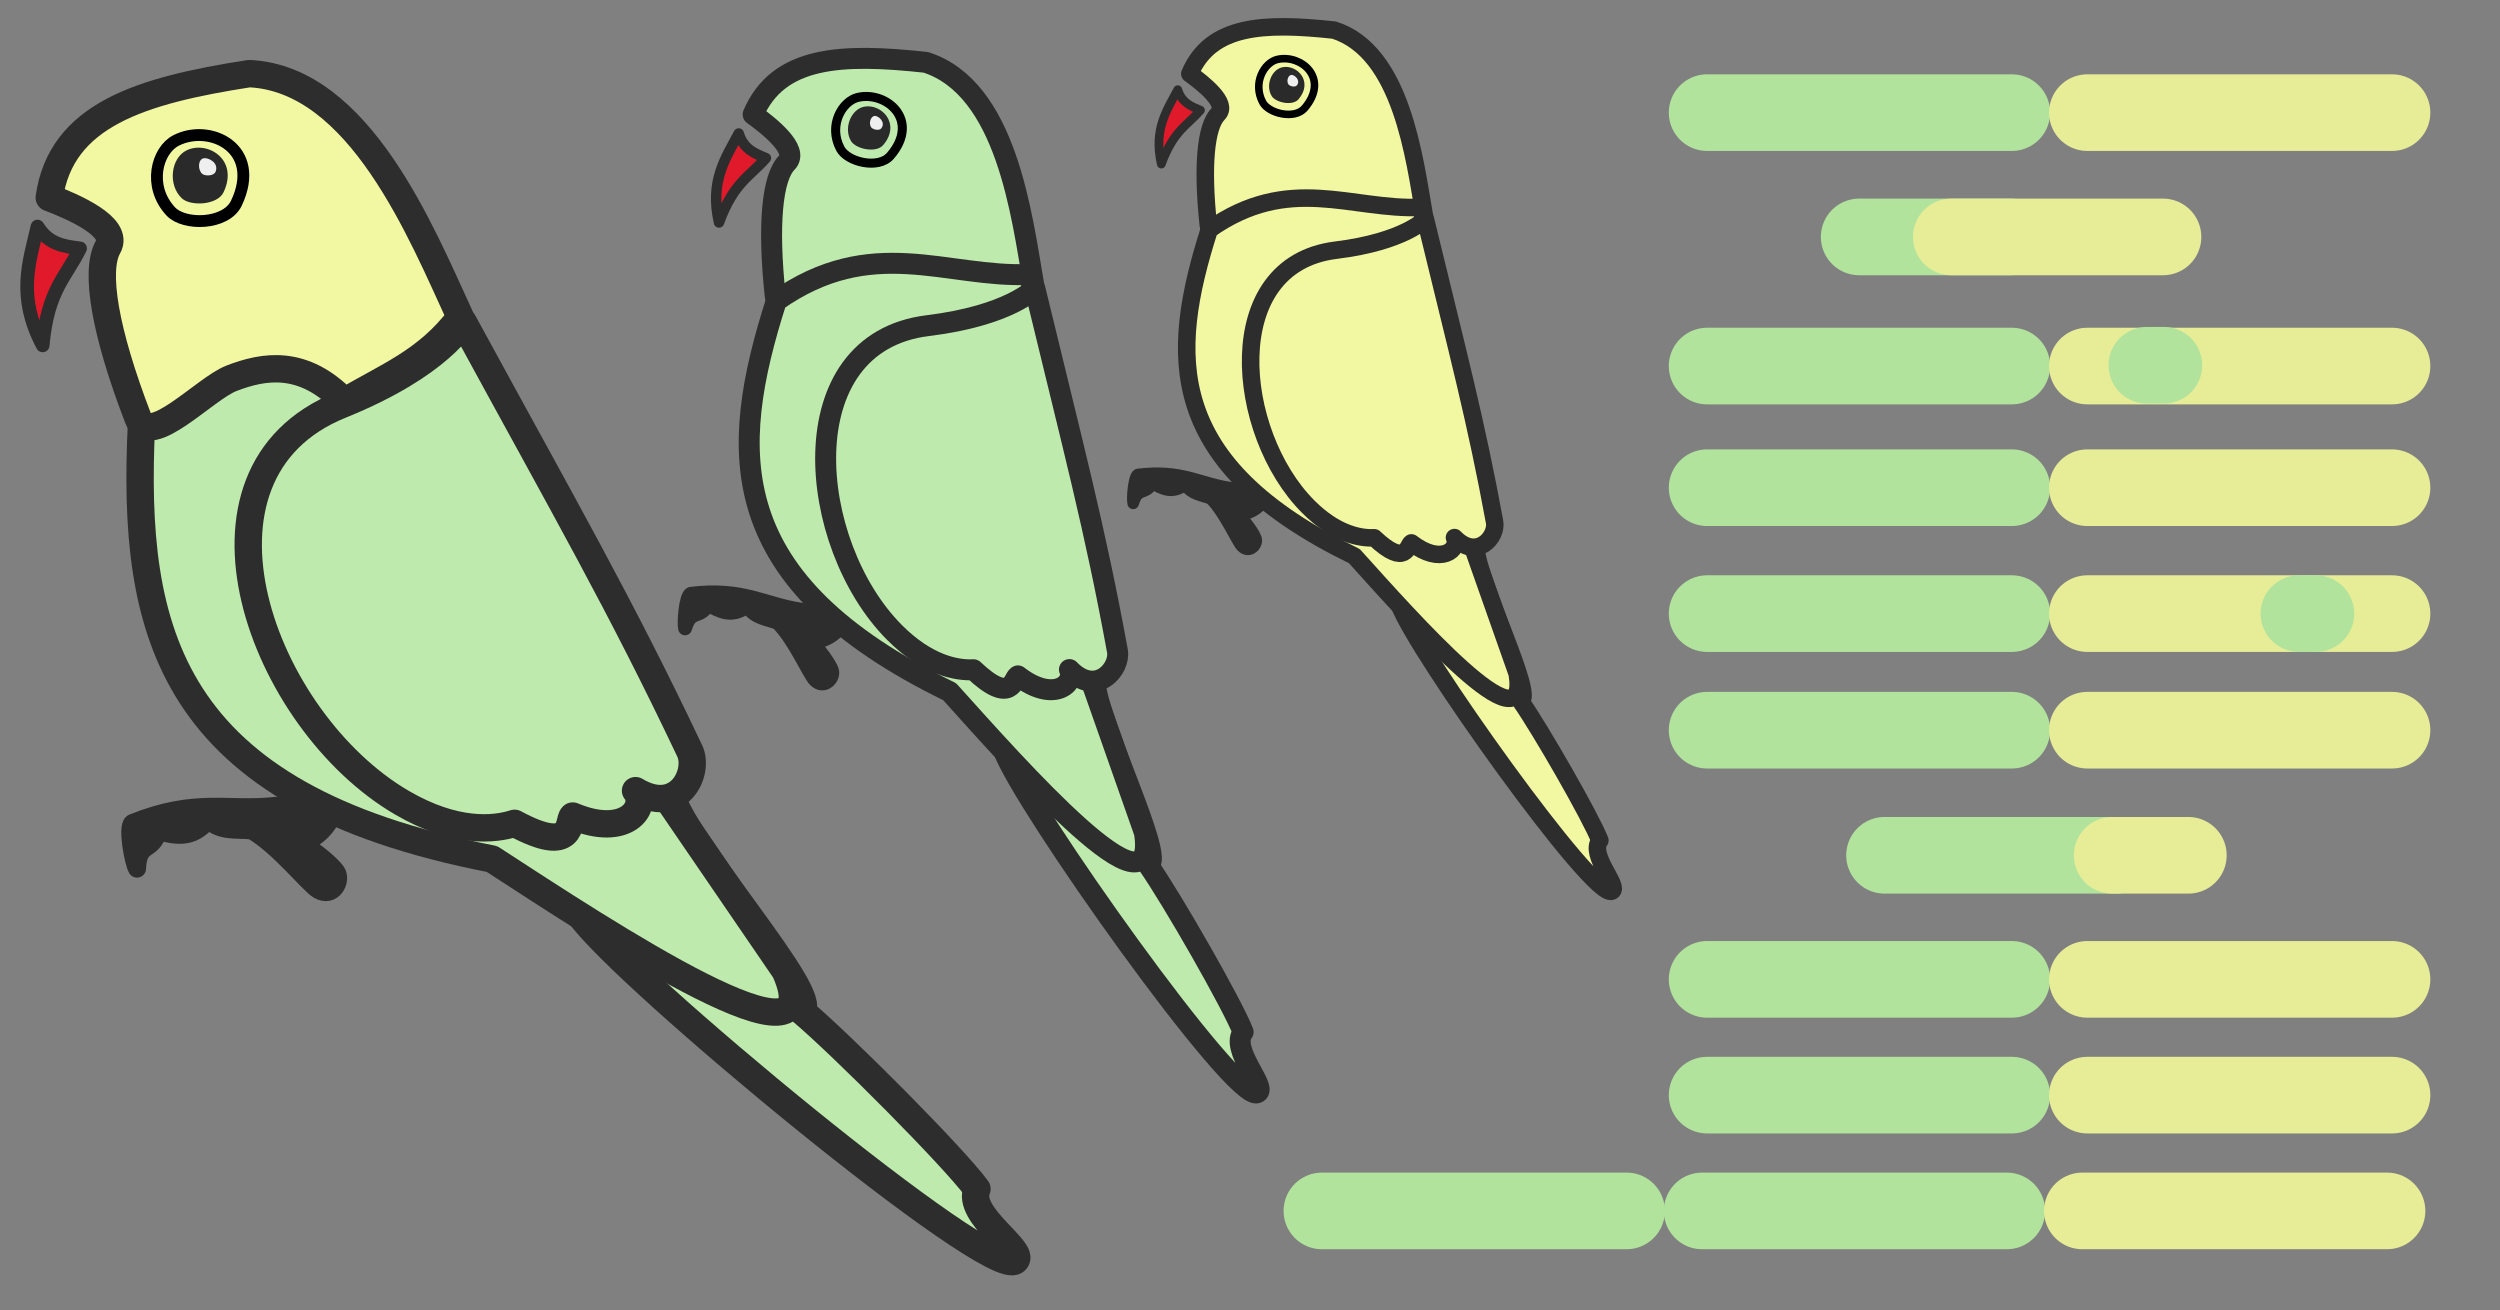 <?xml version="1.0" encoding="UTF-8" standalone="no"?>
<!-- Created with Inkscape (http://www.inkscape.org/) -->

<svg
   width="261mm"
   height="136.804mm"
   viewBox="0 0 261 136.804"
   version="1.1"
   id="svg1"
   xml:space="preserve"
   inkscape:version="1.3.1 (9b9bdc1480, 2023-11-25, custom)"
   sodipodi:docname="parakit.logo.svg"
   xmlns:inkscape="http://www.inkscape.org/namespaces/inkscape"
   xmlns:sodipodi="http://sodipodi.sourceforge.net/DTD/sodipodi-0.dtd"
   xmlns="http://www.w3.org/2000/svg"
   xmlns:svg="http://www.w3.org/2000/svg"><rect x="0" y="0" width="261" height="136.804" fill="#808080" stroke="none"/><sodipodi:namedview
     id="namedview1"
     pagecolor="#ffffff"
     bordercolor="#000000"
     borderopacity="0.25"
     inkscape:showpageshadow="2"
     inkscape:pageopacity="0.0"
     inkscape:pagecheckerboard="0"
     inkscape:deskcolor="#d1d1d1"
     inkscape:document-units="mm"
     showgrid="false"
     inkscape:zoom="0.72693604"
     inkscape:cx="646.54932"
     inkscape:cy="214.59935"
     inkscape:window-width="1920"
     inkscape:window-height="1016"
     inkscape:window-x="0"
     inkscape:window-y="27"
     inkscape:window-maximized="1"
     inkscape:current-layer="svg1" /><defs
     id="defs1" /><g
     id="g35"
     transform="matrix(0.65,0,0,0.65,203.204,-103.274)"><path
       style="display:inline;fill:#bfeaad;fill-opacity:1;stroke:#2d2d2d;stroke-width:4.394;stroke-linecap:round;stroke-linejoin:round;stroke-dasharray:none;stroke-dashoffset:0;stroke-opacity:1"
       d="m -204.724,286.904 c 3.09,8.784 23.924,31.924 20.841,34.355 6.704,5.666 24.462,23.518 28.179,28.586 -1.831,4.212 7.951,9.907 6.187,11.517 -3.8,3.467 -63.03,-45.657 -69.984,-55.556"
       id="path2"
       sodipodi:nodetypes="cccsc" /><path
       style="fill:#bfeaad;fill-opacity:1;stroke:#2d2d2d;stroke-width:4.394;stroke-linecap:round;stroke-linejoin:round;stroke-dasharray:none;stroke-dashoffset:0;stroke-opacity:1"
       d="m -186.511,314.831 c 8.143,18.344 -28.726,-6.039 -47.097,-17.982 -52.135,-10.095 -57.871,-36.55 -56.296,-69.723 15.716,-18.833 33.135,-13.861 49.825,-19.085 l 38.045,72.637 -3.175,6.822 z"
       id="path3"
       sodipodi:nodetypes="ccccccc" /><path
       style="fill:#bfeaad;fill-opacity:1;stroke:#2d2d2d;stroke-width:4.394;stroke-linecap:round;stroke-linejoin:round;stroke-dasharray:none;stroke-opacity:1"
       d="m -238.231,210.573 c 16.546,30.376 25.219,45.358 36.391,68.924 1.631,3.44 -1.768,10.538 -8.706,6.377 2.062,2.539 -1.414,7.717 -10.092,4.076 -0.823,0.654 0.475,6.471 -9.337,1.168 -3.295,1.074 -9.572,1.644 -18.041,-3.282 -22.602,-13.147 -37.213,-52.873 -9.888,-63.911 16.113,-6.509 19.673,-13.352 19.673,-13.352 z"
       id="path6"
       sodipodi:nodetypes="ccccsssc" /><path
       d="m -238.694,209.81 c -6.189,-13.392 -16.132,-38.257 -33.881,-39.103 -17.499,2.712 -30.255,6.657 -32.136,19.92 3.865,1.482 11.29,4.674 9.448,7.91 -2.18,3.829 -0.524,13.624 4.827,27.54 1.878,4.885 10.704,-4.772 14.969,-6.424 5.185,-2.009 11.521,-3.146 18.179,3.736 6.576,-3.975 13.201,-6.362 18.594,-13.577 z"
       style="fill:#f2f8a1;fill-opacity:1;stroke:#2d2d2d;stroke-width:4.394;stroke-linecap:round;stroke-linejoin:round;stroke-dasharray:none;stroke-dashoffset:0;stroke-opacity:1"
       id="path1-5" /><g
       id="g9"
       transform="rotate(7.922,-992.955,-2216.852)"
       style="stroke-width:1.9;stroke-dasharray:none"><g
         id="g4"
         transform="matrix(0.702,0,0,0.702,11.972,11.314)"
         style="stroke-width:2.705;stroke-dasharray:none"><path
           style="fill:#2a2a2a;stroke-width:2.705;stroke-linecap:round;stroke-linejoin:round;stroke-dasharray:none"
           d="m 41.824,72.532 c -3.347,2.259 -3.205,8.435 0.436,11.02 2.205,1.565 8.265,0.476 9.261,-2.684 2.513,-7.978 -5.364,-11.26 -9.697,-8.336 z"
           id="path1"
           sodipodi:nodetypes="ssss" /><path
           style="fill:#efefef;fill-opacity:1;stroke-width:2.705;stroke-linecap:round;stroke-linejoin:round;stroke-dasharray:none"
           d="m 45.934,73.788 c -1.226,0.439 -1.034,2.721 0.141,3.555 0.711,0.505 2.729,0.171 2.987,-0.866 0.552,-2.216 -2.163,-3.035 -3.128,-2.689 z"
           id="path4"
           sodipodi:nodetypes="ssss" /></g><path
         style="fill:none;stroke:#000000;stroke-width:1.9;stroke-linecap:round;stroke-linejoin:round;stroke-dasharray:none;stroke-opacity:1"
         d="m 39.415,60.911 c -2.796,1.983 -3.561,7.889 0.756,11.389 2.455,1.991 9.085,0.931 10.249,-2.763 2.938,-9.326 -6.021,-12.161 -11.005,-8.626 z"
         id="path5"
         sodipodi:nodetypes="ssss" /></g><path
       style="fill:#2d2d2d;fill-opacity:1;stroke:#2d2d2d;stroke-width:2.894;stroke-linecap:round;stroke-linejoin:round;stroke-dasharray:none;stroke-opacity:1"
       d="m -268.329,288.317 c -7.734,0.859 -12.777,-1.368 -23.014,2.76 -0.904,0.678 0.15,6.364 0.73,7.32 0.179,-4.405 2.348,-2.5 3.411,-5.984 2.698,0.612 5.399,1.4 8.016,-1.829 2.034,1.954 4.603,1.426 7.004,1.676 4.352,2.506 9.171,8.671 10.675,9.549 2.399,1.4 3.859,-1.577 2.892,-2.925 -1.338,-1.867 -5.262,-4.451 -5.262,-4.451 4.017,-2.202 3.604,-3.401 5.342,-5.087 -2.418,-0.596 -3.385,-1.627 -9.794,-1.029 z"
       id="path7"
       sodipodi:nodetypes="ccccccssccc" /><path
       style="fill:#e01a2b;fill-opacity:1;stroke:#2d2d2d;stroke-width:2.194;stroke-linecap:round;stroke-linejoin:round;stroke-dasharray:none;stroke-opacity:1"
       d="m -306.599,195.268 c 1.823,2.92 4.339,3.181 6.838,3.508 -2.207,4.562 -5.222,6.656 -6.004,15.579 -4.168,-7.901 -2.155,-13.357 -0.834,-19.087 z"
       id="path8"
       sodipodi:nodetypes="cccc" /></g><g
     id="g34"
     transform="matrix(0.498,0,0,0.498,168.105,23.662)"><path
       style="display:inline;opacity:0.776;fill:none;fill-opacity:1;stroke:#449b42;stroke-width:6.8;stroke-linecap:round;stroke-linejoin:round;stroke-dasharray:none;stroke-opacity:1"
       d="m -146.024,76.77 c 1.859,-1.129 5.396,-3.217 8.681,-5.66"
       id="path12"
       sodipodi:nodetypes="cc"
       transform="translate(-8.117,-59.364)" /><path
       d="m -112.752,71.458 c -2.512,-14.538 -5.681,-41.128 -22.605,-46.54 -17.605,-1.91 -30.947,-1.4 -36.197,10.923 3.35,2.431 9.696,7.437 7.079,10.085 -3.097,3.134 -4.032,13.025 -2.466,27.85 0.55,5.205 11.574,-1.839 16.122,-2.331 5.528,-0.599 11.942,-0.057 16.593,8.314 7.38,-2.137 14.398,-2.729 21.474,-8.302 z"
       style="fill:#bfeaad;fill-opacity:1;stroke:#2d2d2d;stroke-width:4.394;stroke-linecap:round;stroke-linejoin:round;stroke-dasharray:none;stroke-dashoffset:0;stroke-opacity:1"
       id="path17"
       transform="translate(-8.117,-59.364)" /><g
       id="g20"
       transform="rotate(22.922,157.963,-469.095)"
       style="stroke-width:1.9;stroke-dasharray:none"><g
         id="g19"
         transform="matrix(0.702,0,0,0.702,11.972,11.314)"
         style="stroke-width:2.705;stroke-dasharray:none"><path
           style="fill:#2a2a2a;stroke-width:2.705;stroke-linecap:round;stroke-linejoin:round;stroke-dasharray:none"
           d="m 41.824,72.532 c -3.347,2.259 -3.205,8.435 0.436,11.02 2.205,1.565 8.265,0.476 9.261,-2.684 2.513,-7.978 -5.364,-11.26 -9.697,-8.336 z"
           id="path18"
           sodipodi:nodetypes="ssss" /><path
           style="fill:#efefef;fill-opacity:1;stroke-width:2.705;stroke-linecap:round;stroke-linejoin:round;stroke-dasharray:none"
           d="m 45.934,73.788 c -1.226,0.439 -1.034,2.721 0.141,3.555 0.711,0.505 2.729,0.171 2.987,-0.866 0.552,-2.216 -2.163,-3.035 -3.128,-2.689 z"
           id="path19"
           sodipodi:nodetypes="ssss" /></g><path
         style="fill:none;stroke:#000000;stroke-width:1.9;stroke-linecap:round;stroke-linejoin:round;stroke-dasharray:none;stroke-opacity:1"
         d="m 39.415,60.911 c -2.796,1.983 -3.561,7.889 0.756,11.389 2.455,1.991 9.085,0.931 10.249,-2.763 2.938,-9.326 -6.021,-12.161 -11.005,-8.626 z"
         id="path20"
         sodipodi:nodetypes="ssss" /></g><path
       style="opacity:1;fill:#2d2d2d;fill-opacity:1;stroke:#2d2d2d;stroke-width:2.894;stroke-linecap:round;stroke-linejoin:round;stroke-dasharray:none;stroke-opacity:1"
       d="m -161.695,139.619 c -7.693,-1.172 -11.988,-4.629 -22.944,-3.29 -1.049,0.421 -1.502,6.186 -1.19,7.259 1.313,-4.208 2.915,-1.807 4.843,-4.897 2.447,1.289 4.852,2.75 8.216,0.308 1.459,2.414 4.077,2.569 6.332,3.432 3.555,3.547 6.614,10.749 7.84,11.987 1.954,1.973 4.136,-0.524 3.551,-2.077 -0.809,-2.15 -3.931,-5.661 -3.931,-5.661 4.45,-1.087 4.362,-2.352 6.477,-3.531 -2.182,-1.202 -2.849,-2.448 -9.194,-3.529 z"
       id="path21"
       sodipodi:nodetypes="ccccccssccc"
       transform="translate(-8.117,-59.364)" /><path
       style="opacity:1;fill:#e01a2b;fill-opacity:1;stroke:#2d2d2d;stroke-width:2.194;stroke-linecap:round;stroke-linejoin:round;stroke-dasharray:none;stroke-opacity:1"
       d="m -174.578,39.836 c 1.005,3.292 3.368,4.196 5.697,5.158 -3.313,3.836 -6.767,5.078 -9.831,13.494 -1.981,-8.71 1.375,-13.46 4.134,-18.652 z"
       id="path22"
       sodipodi:nodetypes="cccc"
       transform="translate(-8.117,-59.364)" /><path
       style="display:inline;opacity:1;fill:#bfeaad;fill-opacity:1;stroke:#2d2d2d;stroke-width:4.394;stroke-linecap:round;stroke-linejoin:round;stroke-dasharray:none;stroke-dashoffset:0;stroke-opacity:1"
       d="m -108.009,95.353 c 0.711,9.284 14.846,37.028 11.24,38.578 5.009,7.208 17.541,29.048 19.82,34.905 -2.859,3.595 5.116,11.627 2.995,12.726 -4.568,2.365 -49.065,-60.415 -53.22,-71.776"
       id="path9"
       sodipodi:nodetypes="cccsc" /><path
       style="opacity:1;fill:#bfeaad;fill-opacity:1;stroke:#2d2d2d;stroke-width:4.394;stroke-linecap:round;stroke-linejoin:round;stroke-dasharray:none;stroke-dashoffset:0;stroke-opacity:1"
       d="m -97.644,127.042 c 3.118,19.827 -26.185,-13.268 -40.838,-29.558 -47.746,-23.245 -46.439,-50.283 -36.332,-81.917 20.055,-14.123 35.594,-4.813 53.067,-5.539 l 17.948,80.009 -4.832,5.767 z"
       id="path13"
       sodipodi:nodetypes="ccccccc" /><path
       style="opacity:1;fill:#bfeaad;fill-opacity:1;stroke:#2d2d2d;stroke-width:4.394;stroke-linecap:round;stroke-linejoin:round;stroke-dasharray:none;stroke-opacity:1"
       d="m -120.619,12.951 c 8.12,33.624 12.62,50.34 17.313,75.994 0.685,3.745 -4.435,9.721 -10.06,3.907 1.335,2.986 -3.363,7.088 -10.803,1.326 -0.964,0.419 -1.216,6.374 -9.321,-1.289 -3.461,0.184 -9.671,-0.889 -16.577,-7.84 -18.43,-18.549 -22.26,-60.702 6.99,-64.293 17.248,-2.117 22.458,-7.805 22.458,-7.805 z"
       id="path14"
       sodipodi:nodetypes="ccccsssc" /></g><g
     id="g33"
     transform="matrix(0.402,-0.108,0.108,0.402,129.853,-28.985)"><path
       style="display:inline;opacity:0.776;fill:none;fill-opacity:1;stroke:#449b42;stroke-width:6.8;stroke-linecap:round;stroke-linejoin:round;stroke-dasharray:none;stroke-opacity:1"
       d="m -12.737,187.378 c 2.088,-0.61 6.044,-1.711 9.85,-3.22"
       id="path16"
       sodipodi:nodetypes="cc"
       transform="translate(-8.117,-59.364)" /><path
       d="m 19.753,190.585 c 1.337,-14.693 5.158,-41.197 -9.79,-50.805 -16.511,-6.401 -29.53,-9.362 -37.791,1.183 2.607,3.216 7.441,9.693 4.227,11.574 -3.803,2.226 -7.266,11.537 -9.59,26.263 -0.816,5.17 11.656,1.22 16.176,1.921 5.495,0.852 11.55,3.036 13.876,12.325 7.682,-0.154 14.614,1.091 22.891,-2.461 z"
       style="fill:#f2f8a1;fill-opacity:1;stroke:#2d2d2d;stroke-width:4.394;stroke-linecap:round;stroke-linejoin:round;stroke-dasharray:none;stroke-dashoffset:0;stroke-opacity:1"
       id="path24"
       transform="translate(-8.117,-59.364)" /><g
       id="g27"
       transform="rotate(37.922,-20.52,-4.992)"
       style="stroke-width:1.9;stroke-dasharray:none"><g
         id="g26"
         transform="matrix(0.702,0,0,0.702,11.972,11.314)"
         style="stroke-width:2.705;stroke-dasharray:none"><path
           style="fill:#2a2a2a;stroke-width:2.705;stroke-linecap:round;stroke-linejoin:round;stroke-dasharray:none"
           d="m 41.824,72.532 c -3.347,2.259 -3.205,8.435 0.436,11.02 2.205,1.565 8.265,0.476 9.261,-2.684 2.513,-7.978 -5.364,-11.26 -9.697,-8.336 z"
           id="path25"
           sodipodi:nodetypes="ssss" /><path
           style="fill:#efefef;fill-opacity:1;stroke-width:2.705;stroke-linecap:round;stroke-linejoin:round;stroke-dasharray:none"
           d="m 45.934,73.788 c -1.226,0.439 -1.034,2.721 0.141,3.555 0.711,0.505 2.729,0.171 2.987,-0.866 0.552,-2.216 -2.163,-3.035 -3.128,-2.689 z"
           id="path26"
           sodipodi:nodetypes="ssss" /></g><path
         style="fill:none;stroke:#000000;stroke-width:1.9;stroke-linecap:round;stroke-linejoin:round;stroke-dasharray:none;stroke-opacity:1"
         d="m 39.415,60.911 c -2.796,1.983 -3.561,7.889 0.756,11.389 2.455,1.991 9.085,0.931 10.249,-2.763 2.938,-9.326 -6.021,-12.161 -11.005,-8.626 z"
         id="path27"
         sodipodi:nodetypes="ssss" /></g><path
       style="opacity:1;fill:#2d2d2d;fill-opacity:1;stroke:#2d2d2d;stroke-width:2.894;stroke-linecap:round;stroke-linejoin:round;stroke-dasharray:none;stroke-opacity:1"
       d="m -45.164,243.756 c -7.127,-3.123 -10.381,-7.573 -21.311,-9.116 -1.122,0.136 -3.052,5.587 -3.028,6.704 2.358,-3.725 3.284,-0.991 5.946,-3.477 2.03,1.878 3.975,3.912 7.856,2.424 0.785,2.709 3.273,3.537 5.228,4.954 2.516,4.346 3.607,12.095 4.471,13.608 1.377,2.412 4.13,0.564 3.968,-1.087 -0.225,-2.286 -2.332,-6.486 -2.332,-6.486 4.58,0.101 4.822,-1.143 7.17,-1.734 -1.796,-1.726 -2.118,-3.101 -7.967,-5.789 z"
       id="path28"
       sodipodi:nodetypes="ccccccssccc"
       transform="translate(-8.117,-59.364)" /><path
       style="opacity:1;fill:#e01a2b;fill-opacity:1;stroke:#2d2d2d;stroke-width:2.194;stroke-linecap:round;stroke-linejoin:round;stroke-dasharray:none;stroke-opacity:1"
       d="m -31.782,144.038 c 0.119,3.44 2.167,4.924 4.168,6.457 -4.193,2.847 -7.851,3.153 -12.989,10.49 0.341,-8.926 4.812,-12.645 8.821,-16.946 z"
       id="path29"
       sodipodi:nodetypes="cccc"
       transform="translate(-8.117,-59.364)" /><path
       style="display:inline;opacity:1;fill:#f2f8a1;fill-opacity:1;stroke:#2d2d2d;stroke-width:4.394;stroke-linecap:round;stroke-linejoin:round;stroke-dasharray:none;stroke-dashoffset:0;stroke-opacity:1"
       d="m 2.509,214.97 c -1.716,9.152 4.757,39.609 0.872,40.173 2.973,8.259 9.425,32.598 10.11,38.846 -3.692,2.732 1.932,12.555 -0.401,13.067 -5.024,1.102 -31.757,-71.055 -32.83,-83.105"
       id="path30"
       sodipodi:nodetypes="cccsc" /><path
       style="opacity:1;fill:#f2f8a1;fill-opacity:1;stroke:#2d2d2d;stroke-width:4.394;stroke-linecap:round;stroke-linejoin:round;stroke-dasharray:none;stroke-dashoffset:0;stroke-opacity:1"
       d="M 4.319,248.263 C 2.199,268.221 -17.54,228.67 -27.477,209.142 -67.58,174.332 -59.32,148.554 -41.369,120.613 c 23.027,-8.451 35.626,4.564 52.692,8.384 l -3.371,81.928 -6.16,4.32 z"
       id="path31"
       sodipodi:nodetypes="ccccccc" /><path
       style="opacity:1;fill:#f2f8a1;fill-opacity:1;stroke:#2d2d2d;stroke-width:4.394;stroke-linecap:round;stroke-linejoin:round;stroke-dasharray:none;stroke-opacity:1"
       d="m 11.656,132.113 c -0.859,34.58 -0.839,51.891 -2.946,77.885 -0.308,3.795 -6.8,8.242 -10.729,1.17 0.516,3.23 -5.083,5.976 -10.778,-1.515 -1.039,0.155 -2.824,5.842 -8.67,-3.657 -3.391,-0.718 -9.111,-3.362 -13.983,-11.863 -13.001,-22.687 -5.791,-64.395 23.393,-60.293 17.209,2.419 23.713,-1.726 23.713,-1.726 z"
       id="path32"
       sodipodi:nodetypes="ccccsssc" /></g><path
     style="fill:none;fill-opacity:1;stroke:#b2e39d;stroke-width:8;stroke-linecap:round;stroke-linejoin:round;stroke-dasharray:none;stroke-opacity:1"
     d="m 178.223,102.245 h 31.809"
     id="path35" /><path
     style="fill:none;fill-opacity:1;stroke:#e7ed97;stroke-width:8;stroke-linecap:round;stroke-linejoin:round;stroke-dasharray:none;stroke-opacity:1"
     d="m 217.918,102.245 h 31.809"
     id="path36" /><path
     style="fill:none;fill-opacity:1;stroke:#b2e39d;stroke-width:8;stroke-linecap:round;stroke-linejoin:round;stroke-dasharray:none;stroke-opacity:1"
     d="m 178.223,114.332 h 31.809"
     id="path37" /><path
     style="fill:none;fill-opacity:1;stroke:#e7ed97;stroke-width:8;stroke-linecap:round;stroke-linejoin:round;stroke-dasharray:none;stroke-opacity:1"
     d="m 217.918,114.332 h 31.809"
     id="path38" /><path
     style="fill:none;fill-opacity:1;stroke:#b2e39d;stroke-width:8;stroke-linecap:round;stroke-linejoin:round;stroke-dasharray:none;stroke-opacity:1"
     d="m 177.702,126.419 h 31.809"
     id="path39" /><path
     style="fill:none;fill-opacity:1;stroke:#e7ed97;stroke-width:8;stroke-linecap:round;stroke-linejoin:round;stroke-dasharray:none;stroke-opacity:1"
     d="m 217.397,126.419 h 31.809"
     id="path40" /><path
     style="fill:none;fill-opacity:1;stroke:#b2e39d;stroke-width:8;stroke-linecap:round;stroke-linejoin:round;stroke-dasharray:none;stroke-opacity:1"
     d="m 196.744,89.293 h 24.187"
     id="path41"
     sodipodi:nodetypes="cc" /><path
     style="fill:none;fill-opacity:1;stroke:#e7ed97;stroke-width:8;stroke-linecap:round;stroke-linejoin:round;stroke-dasharray:none;stroke-opacity:1"
     d="m 220.513,89.293 h 7.951"
     id="path42"
     sodipodi:nodetypes="cc" /><path
     style="fill:none;fill-opacity:1;stroke:#b2e39d;stroke-width:8;stroke-linecap:round;stroke-linejoin:round;stroke-dasharray:none;stroke-opacity:1"
     d="m 138.006,126.419 h 31.809"
     id="path43" /><path
     style="fill:none;fill-opacity:1;stroke:#b2e39d;stroke-width:8;stroke-linecap:round;stroke-linejoin:round;stroke-dasharray:none;stroke-opacity:1"
     d="m 178.223,50.916 h 31.809"
     id="path55" /><path
     style="fill:none;fill-opacity:1;stroke:#e7ed97;stroke-width:8;stroke-linecap:round;stroke-linejoin:round;stroke-dasharray:none;stroke-opacity:1"
     d="m 217.918,50.916 h 31.809"
     id="path56" /><path
     style="fill:none;fill-opacity:1;stroke:#b2e39d;stroke-width:8;stroke-linecap:round;stroke-linejoin:round;stroke-dasharray:none;stroke-opacity:1"
     d="m 178.223,76.232 h 31.809"
     id="path57" /><path
     style="fill:none;fill-opacity:1;stroke:#e7ed97;stroke-width:8;stroke-linecap:round;stroke-linejoin:round;stroke-dasharray:none;stroke-opacity:1"
     d="m 217.918,76.232 h 31.809"
     id="path58" /><path
     style="fill:none;fill-opacity:1;stroke:#b2e39d;stroke-width:8;stroke-linecap:round;stroke-linejoin:round;stroke-dasharray:none;stroke-opacity:1"
     d="m 178.223,38.216 h 31.809"
     id="path63" /><path
     style="fill:none;fill-opacity:1;stroke:#e7ed97;stroke-width:8;stroke-linecap:round;stroke-linejoin:round;stroke-dasharray:none;stroke-opacity:1"
     d="m 217.918,38.216 h 31.809"
     id="path64" /><path
     style="fill:none;fill-opacity:1;stroke:#b2e39d;stroke-width:8;stroke-linecap:round;stroke-linejoin:round;stroke-dasharray:none;stroke-opacity:1"
     d="m 178.223,64.061 h 31.809"
     id="path65" /><path
     style="fill:none;fill-opacity:1;stroke:#e7ed97;stroke-width:8;stroke-linecap:round;stroke-linejoin:round;stroke-dasharray:none;stroke-opacity:1"
     d="m 217.918,64.061 h 31.809"
     id="path66" /><path
     style="fill:none;fill-opacity:1;stroke:#b2e39d;stroke-width:8;stroke-linecap:round;stroke-linejoin:round;stroke-dasharray:none;stroke-opacity:1"
     d="m 178.223,11.758 h 31.809"
     id="path71" /><path
     style="fill:none;fill-opacity:1;stroke:#e7ed97;stroke-width:8;stroke-linecap:round;stroke-linejoin:round;stroke-dasharray:none;stroke-opacity:1"
     d="m 217.918,11.758 h 31.809"
     id="path72" /><path
     style="fill:none;fill-opacity:1;stroke:#b2e39d;stroke-width:8;stroke-linecap:round;stroke-linejoin:round;stroke-dasharray:none;stroke-opacity:1"
     d="m 240.004,64.061 h 1.778"
     id="path79"
     sodipodi:nodetypes="cc" /><path
     style="fill:none;fill-opacity:1;stroke:#b2e39d;stroke-width:8;stroke-linecap:round;stroke-linejoin:round;stroke-dasharray:none;stroke-opacity:1"
     d="m 224.129,38.132 h 1.778"
     id="path80"
     sodipodi:nodetypes="cc" /><path
     style="fill:none;fill-opacity:1;stroke:#b2e39d;stroke-width:8;stroke-linecap:round;stroke-linejoin:round;stroke-dasharray:none;stroke-opacity:1"
     d="M 194.098,24.735 H 209.96"
     id="path81"
     sodipodi:nodetypes="cc" /><path
     style="fill:none;fill-opacity:1;stroke:#e7ed97;stroke-width:8;stroke-linecap:round;stroke-linejoin:round;stroke-dasharray:none;stroke-opacity:1"
     d="m 203.716,24.735 h 22.102"
     id="path82"
     sodipodi:nodetypes="cc" /></svg>
